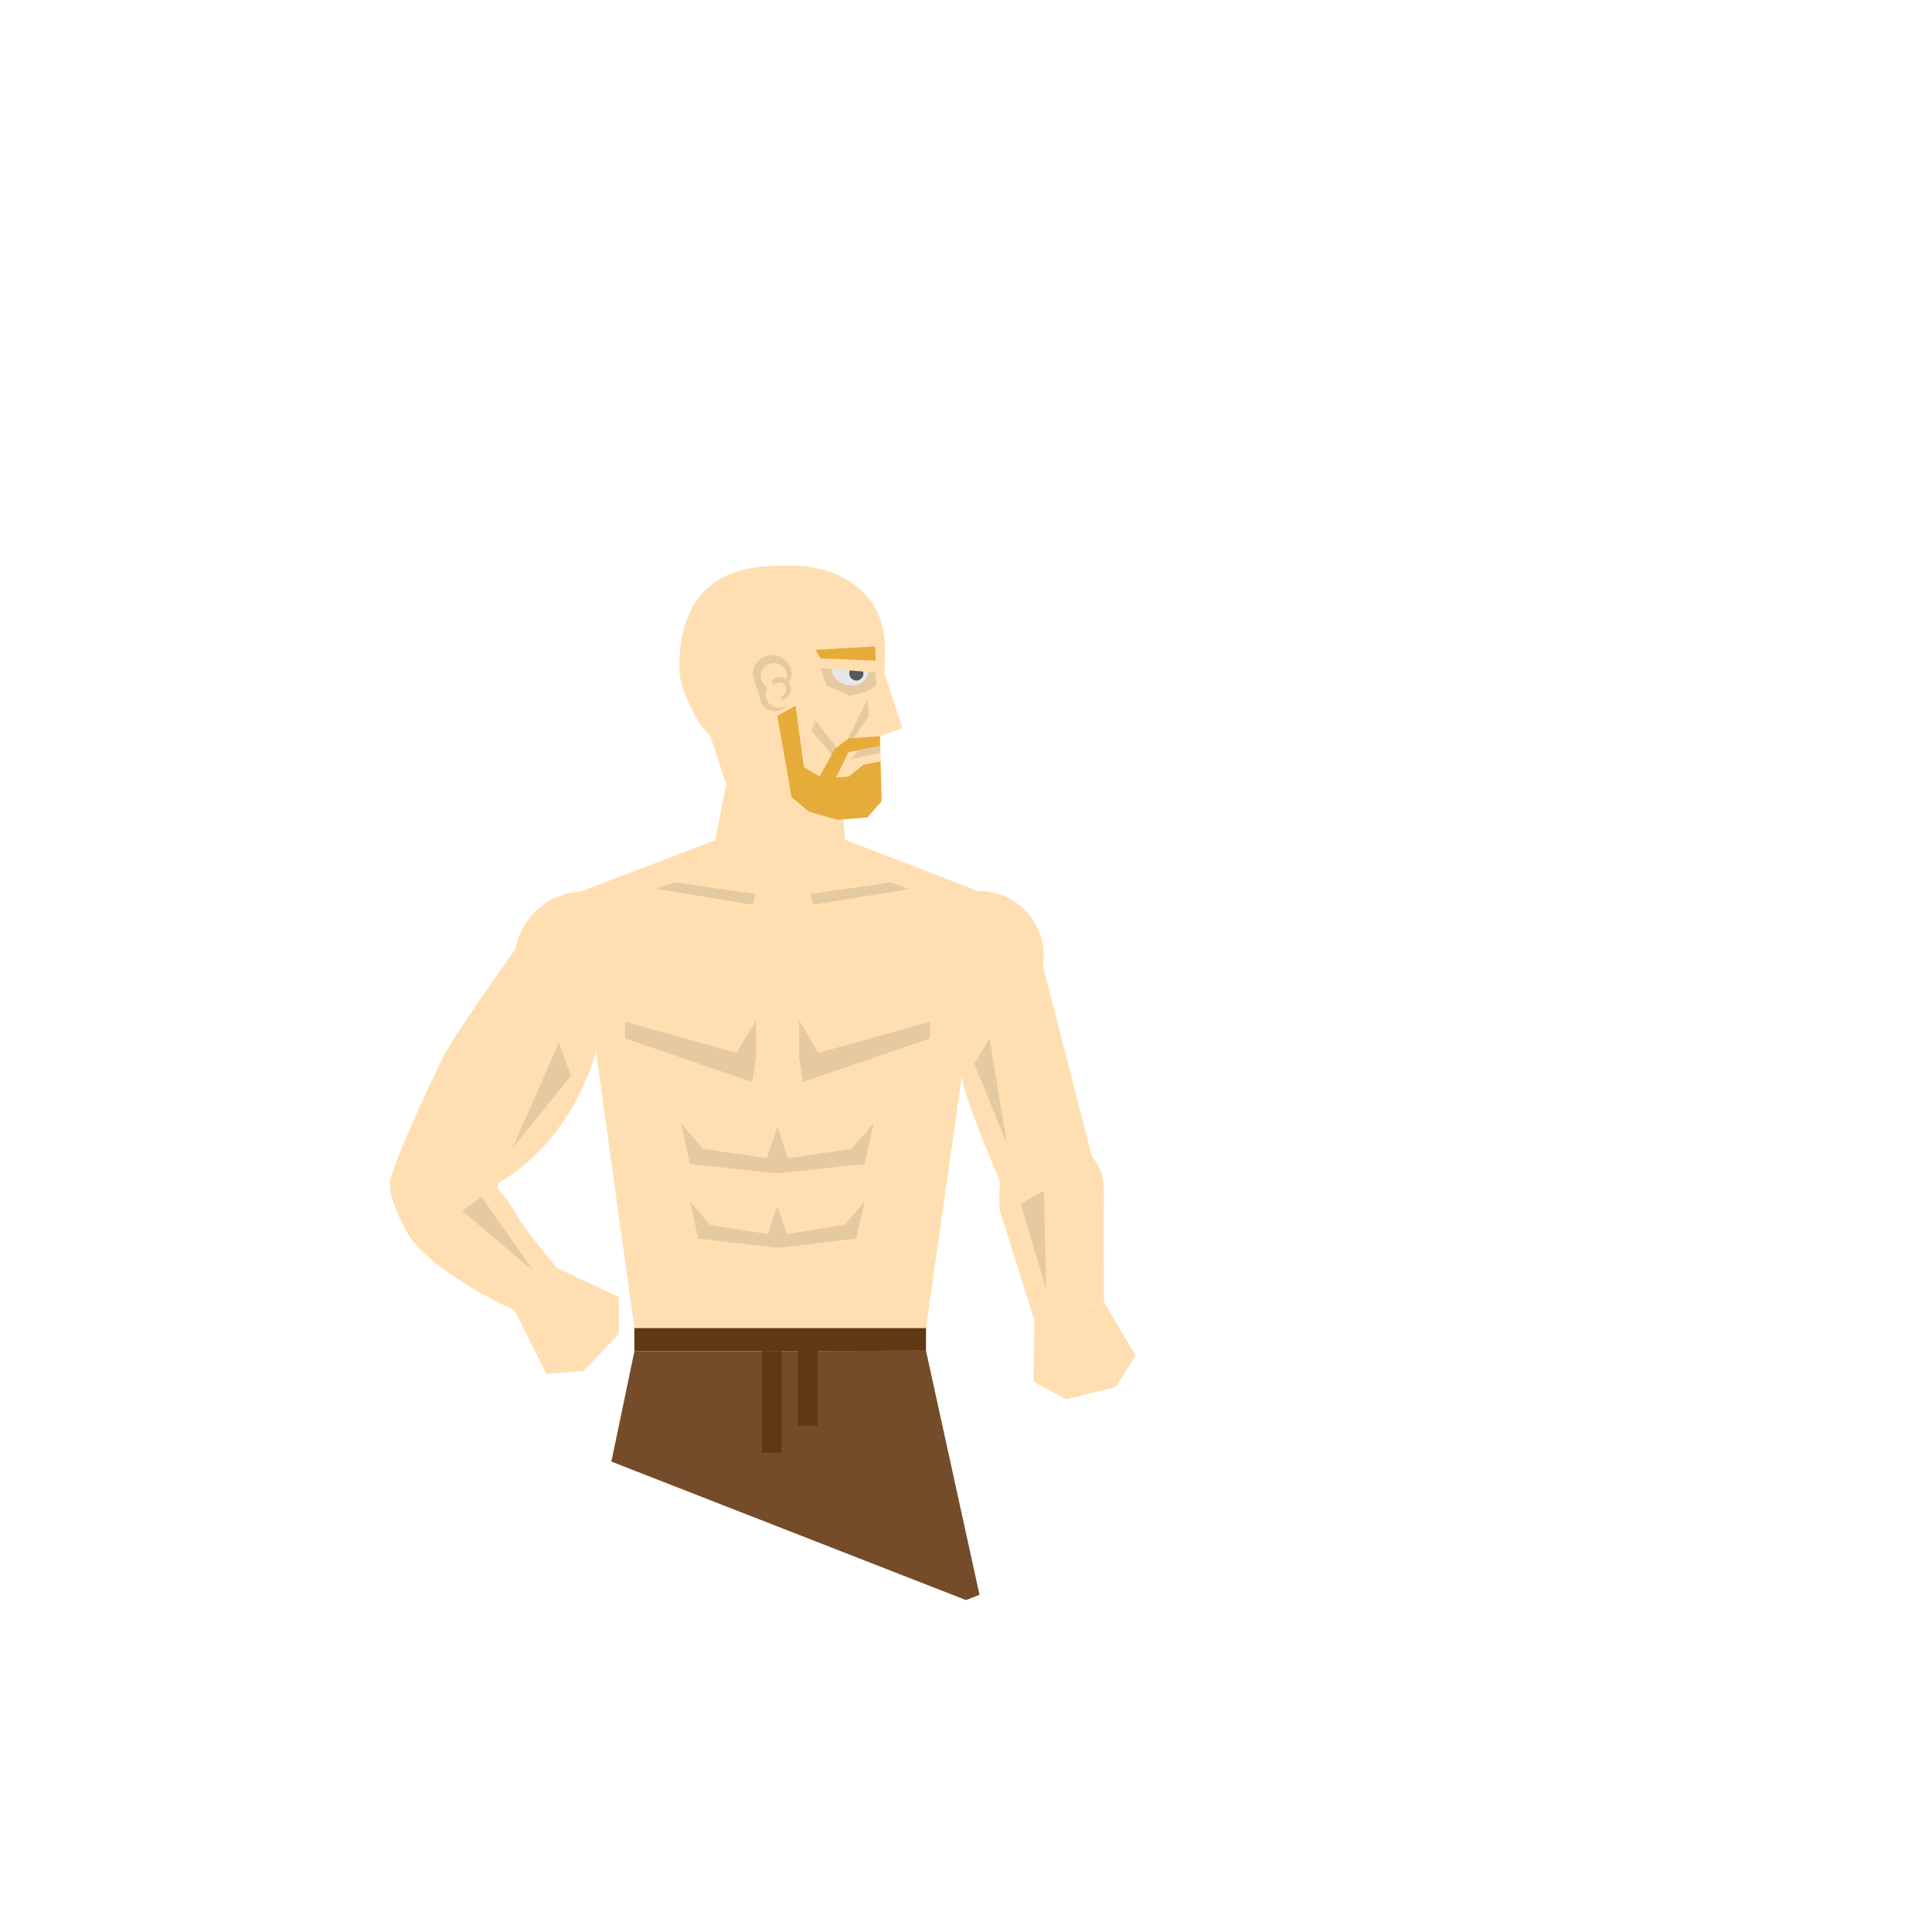 <svg viewBox="0 0 256 256" xmlns="http://www.w3.org/2000/svg" xmlns:xlink="http://www.w3.org/1999/xlink"><clipPath id="a"><path d="m0 43.98v118.05l128 49.99 128-49.99v-118.05z"/></clipPath><clipPath id="b"><path d="m112.6 90.84a2.12 2.12 0 0 0 2.51-1.8l-5-.41a2.46 2.46 0 0 0 2.49 2.21z"/></clipPath><g clip-path="url(#a)"><path d="m146.24 157.36a6 6 0 0 0 -1.55-4.08l-6.52-25.41a8 8 0 0 0 .13-1.4 8.56 8.56 0 0 0 -8.7-8.4l-17.6-6.79-1.07-11.15-17.41-4.45 2.7 8.22-1.45 7.44-17.87 6.8a9.25 9.25 0 0 0 -8.58 7.58s-7.06 9.88-9.19 13.56c-.87 1.5-7.45 15.51-7.45 17.43a8.56 8.56 0 0 0 .15 1.62 22.88 22.88 0 0 0 2.45 5.56c3.72 5.2 13.89 9.73 13.89 9.73l5.63-5.62s-4.25-5-5.27-6.91a17.94 17.94 0 0 0 -2.66-3.66l.21-.72s9.18-4.58 12.89-17.38l5.09 36.67h38.64l4.74-33.31c.1.5.19 1 .28 1.3.81 3.14 4.2 11.2 4.83 12.67a14.22 14.22 0 0 0 -.06 3.77l4.51 14.34 9.29-2.15-.06-11.84c.11-.73.01-3.42.01-3.42z" fill="#ffdfb2"/><path d="m122.7 178.98-38.64.08v-3.08h38.64z" fill="#603913"/><g fill="#e5c9a1"><path d="m108.45 139.51-2.57-4.33v4.88h-.01l.5 3.31 16.83-5.76.04-2.23z"/><path d="m97.6 139.51-14.8-4.13.05 2.23 16.83 5.76.49-3.31v-4.88z"/><path d="m112.87 152.23-8.46 1.23-1.41-4.14-1.41 4.14-8.46-1.23-2.91-3.44 1.21 5.45 11.57 1.23 11.57-1.23 1.21-5.45z"/><path d="m104.28 163.52-1.28-3.74-1.28 3.74-7.66-1.22-2.63-3.12 1.1 4.94 10.47 1.22 10.47-1.22 1.1-4.94-2.63 3.12z"/><path d="m67.9 152.13 6.15-13.97 1.62 4.38z"/><path d="m133.42 151.55-2.3-13.93-2.02 3.34z"/><path d="m63.82 158.58-2.56 1.88 9.4 7.93z"/><path d="m138.33 157.77-3.08 1.75 3.36 11.27z"/></g><path d="m122.7 178.98-38.64.08-7.92 37.92h7.05.15 15.25 8.82 15.88.23 7.51z" fill="#754c29"/><path d="m100.97 179.02h2.61v13.47h-2.61z" fill="#603913"/><path d="m105.74 176.74h2.61v12.19h-2.61z" fill="#603913"/><path d="m100.11 118.46-10.66-1.54-2.58.85 12.89 2.11z" fill="#e5c9a1"/><path d="m107.39 118.46 10.67-1.54 2.36.89-12.68 2.07z" fill="#e5c9a1"/><path d="m150.49 179.63-2.62 4.13-6.59 1.66-4.34-2.33.1-8.33 9.29-2.14z" fill="#ffdfb2"/><path d="m82 171.87v4.89l-4.68 4.93-4.91.35-4.24-8.41 5.63-5.63z" fill="#ffdfb2"/><path d="m119.56 96.48-2.35-7.25s.05-2.33.05-3.38c0-7.42-6.23-11.07-12.77-10.9h-1.27c-7.51.05-13.22 3.23-13.22 13.68 0 2.78 2.71 7.29 2.71 7.29l6 7 12.24 3.81 5.85-2.69-.17-6.51z" fill="#ffdfb2"/><path d="m116 89.08-7.23-.56.72 2.3 3.15 1.38 2.19-.56 1.28-.8z" fill="#e5c9a1"/><path d="m112.51 98.76-.13-.9 2.58-5.26.15 2.2z" fill="#e5c9a1"/><path d="m111 100.9-3.46-4.07.49-1.38 2.97 3.79z" fill="#e5c9a1"/><g clip-path="url(#b)"><path d="m115.11 89a2.12 2.12 0 0 1 -2.51 1.8 2.46 2.46 0 0 1 -2.44-2.21" fill="#e6e7e8"/><path d="m113.4 88.29a.91.91 0 0 0 -.86 1 .94.94 0 0 0 1 .88.93.93 0 0 0 .86-1 .92.92 0 0 0 -1-.88z" fill="#58595b"/></g><path d="m104.88 89.22a2.57 2.57 0 0 0 -5.13 0c0 .9.92 2.75.92 3.09a2 2 0 0 0 3.68 1 1.72 1.72 0 0 1 -1.24.44 1.74 1.74 0 0 1 -1.67-1.82 1.83 1.83 0 0 1 .25-.81 1.74 1.74 0 1 1 2.59-1.43 2 2 0 0 1 -.06.35 1.51 1.51 0 0 0 -2 .16l.33.54a1 1 0 0 1 1.47.06 1 1 0 0 1 -.53 1.48 4 4 0 0 1 .08.48 1.6 1.6 0 0 0 .82-.43 1.5 1.5 0 0 0 .15-1.9 2.56 2.56 0 0 0 .34-1.21z" fill="#e5c9a1"/><path d="m116.65 99.75-3.8.84.84-1.12 2.93-.71z" fill="#e5c9a1"/><path d="m116.66 100.9-2.26.43-1.94 1.57-1.68.12 1.64-3.34 4.18-.86v-1.27l-4.19.31-1.8 1.38-2 3.65-2.1-1.25-1.09-8.13-2.42 1.33 1.9 10.81 2.31 1.9 3.7 1.08 4-.31 1.91-2.14z" fill="#e6ac39"/><path d="m108.06 86.11.67 1.14 7.3.28-.06-1.88z" fill="#e6ac39"/></g></svg>